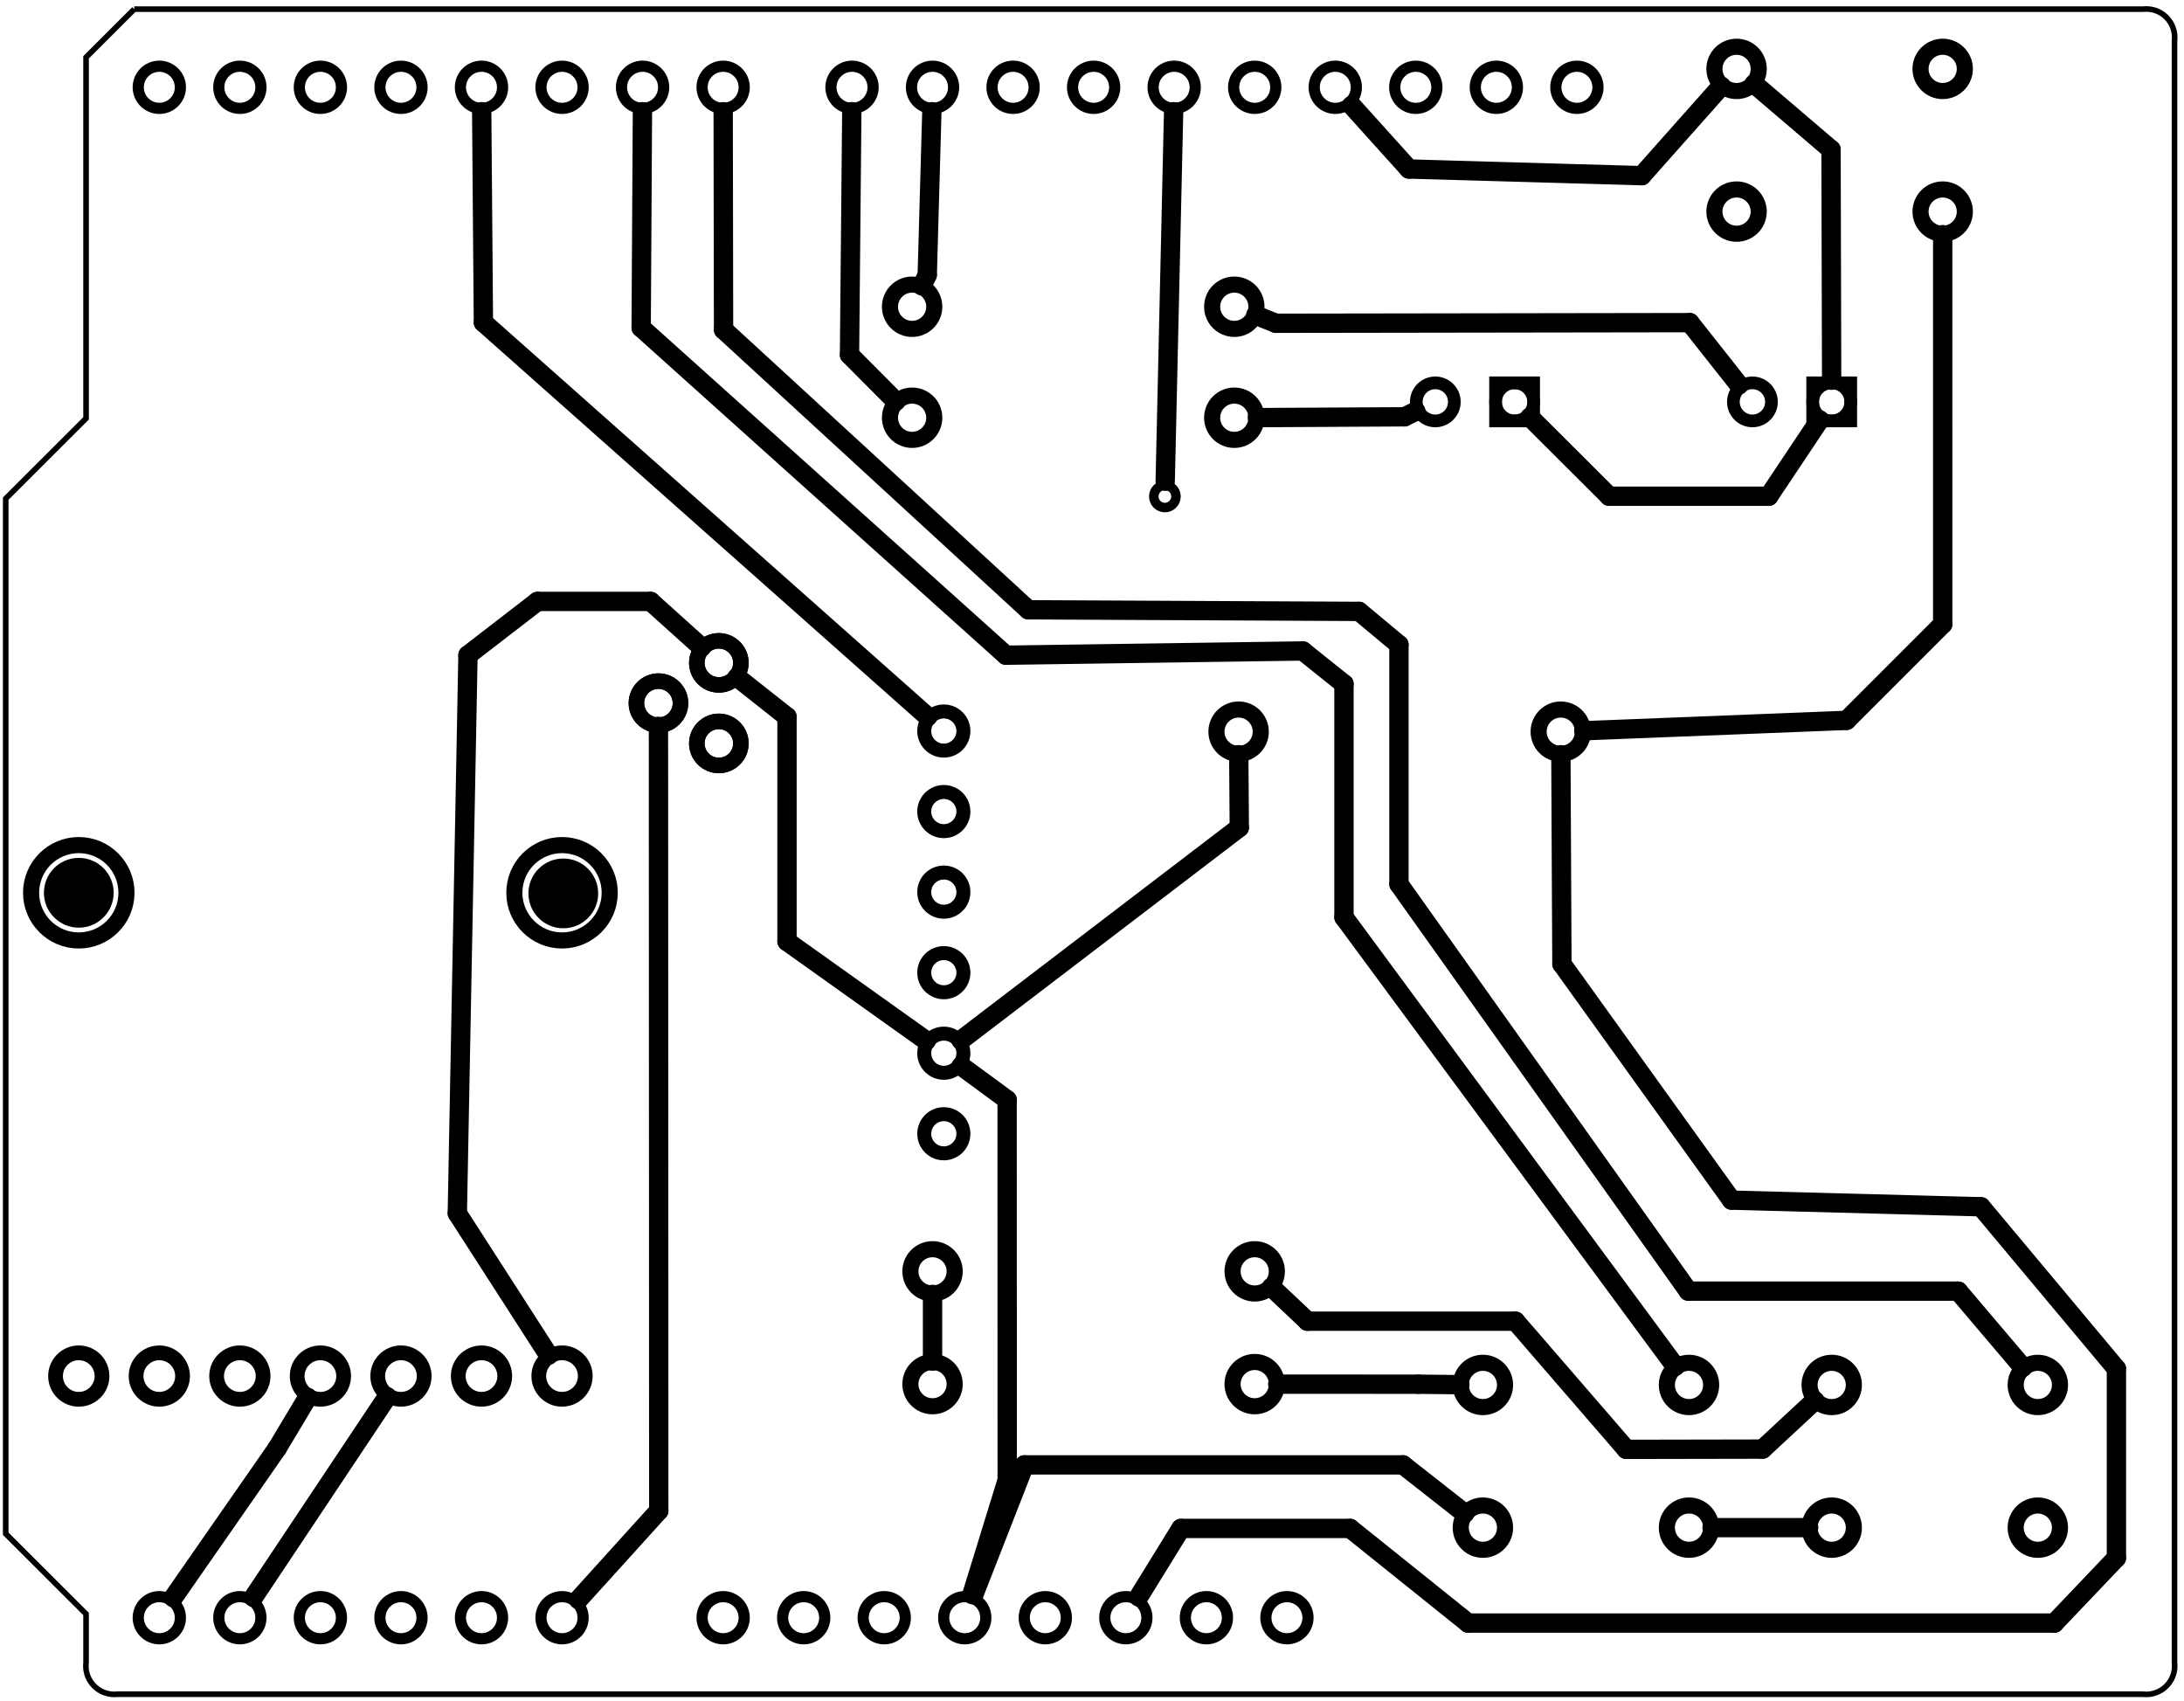 <?xml version='1.0' encoding='UTF-8' standalone='no'?>
<!-- Created with Fritzing (http://www.fritzing.org/) -->
<svg xmlns="http://www.w3.org/2000/svg" width="2.711in" baseProfile="tiny" viewBox="0 0 195.184 152.025"  x="0in" y="0in" height="2.111in" xmlns:svg="http://www.w3.org/2000/svg" version="1.2">
 <g transform="matrix(-1, 0, 0, 1, 195.184, 0)">
  <g partID="854221200">
   <g id="board" >
    <path stroke-width="0.5" d="M183.208,0.818l4.308,4.304l0,32.276l7.182,7.172l0,92.526l-7.182,7.172l0,4.35c0.164,1.396,-0.839,2.66,-2.234,2.824c-0.191,0.021,-0.395,0.021,-0.592,0L3.65,151.442c-1.397,0.164,-2.663,-0.836,-2.827,-2.229c-0.023,-0.196,-0.023,-0.396,0,-0.596L0.823,3.642C0.66,2.245,1.661,0.98,3.058,0.818c0.196,-0.023,0.396,-0.023,0.592,0L183.208,0.818" stroke="black" id="boardoutline" fill-opacity="0.5"  fill="none"/>
   </g>
  </g>
  <g partID="854220621">
   <g transform="translate(52.987,62.307)">
    <g id="copper1" >
     <!-- <rect width="55" x="10" y="15.5" fill="none" height="55" stroke="rgb(255, 191, 0)" stroke-width="20" />  -->
     <circle r="1.98" stroke-width="1.44" stroke="black" id="connector0pin"  cx="2.7" cy="3.096" fill="none"/>
     <circle r="1.98" stroke-width="1.44" stroke="black" id="connector1pin"  cx="31.5" cy="3.096" fill="none"/>
    </g>
   </g>
  </g>
  <g partID="854220301">
   <g transform="translate(80.347,120.627)">
    <g id="copper1" >
     <!-- <rect width="55" x="10" y="15.5" fill="none" height="55" stroke="rgb(255, 191, 0)" stroke-width="20" />  -->
     <circle r="1.98" stroke-width="1.44" stroke="black" id="connector0pin"  cx="2.7" cy="3.096" fill="none"/>
     <circle r="1.98" stroke-width="1.44" stroke="black" id="connector1pin"  cx="31.5" cy="3.096" fill="none"/>
    </g>
   </g>
  </g>
  <g partID="854219981">
   <g transform="translate(80.347,110.547)">
    <g id="copper1" >
     <!-- <rect width="55" x="10" y="15.5" fill="none" height="55" stroke="rgb(255, 191, 0)" stroke-width="20" />  -->
     <circle r="1.98" stroke-width="1.44" stroke="black" id="connector0pin"  cx="2.7" cy="3.096" fill="none"/>
     <circle r="1.98" stroke-width="1.44" stroke="black" id="connector1pin"  cx="31.5" cy="3.096" fill="none"/>
    </g>
   </g>
  </g>
  <g partID="854239061">
   <g transform="translate(88.06,41.36)">
    <g id="copper1" >
     <circle r="0.992" stroke-width="0.85" stroke="black" id="connector0pin"  cx="3.017" cy="3.017" fill="none"/>
    </g>
   </g>
  </g>
  <g partID="854244971">
   <g transform="translate(33.888,139.399)">
    <g transform="matrix(-1,0,0,-1,0,0)">
     <g id="copper1" >
      <g id="copper0" >
       <circle r="1.98" stroke-width="1.44" stroke="black" id="connector0pad"  cx="20.846" cy="15.602" fill="none"/>
       <circle r="1.98" stroke-width="1.44" stroke="black" id="connector1pad"  cx="2.421" cy="15.602" fill="none"/>
       <circle r="1.98" stroke-width="1.44" stroke="black" id="connector2pad"  cx="20.846" cy="2.846" fill="none"/>
       <circle r="1.98" stroke-width="1.44" stroke="black" id="connector3pad"  cx="2.421" cy="2.846" fill="none"/>
      </g>
     </g>
    </g>
   </g>
  </g>
  <g partID="854246121">
   <g transform="translate(65.07,139.399)">
    <g transform="matrix(-1,0,0,-1,0,0)">
     <g id="copper1" >
      <g id="copper0" >
       <circle r="1.98" stroke-width="1.44" stroke="black" id="connector0pad"  cx="20.846" cy="15.602" fill="none"/>
       <circle r="1.98" stroke-width="1.44" stroke="black" id="connector1pad"  cx="2.421" cy="15.602" fill="none"/>
       <circle r="1.98" stroke-width="1.44" stroke="black" id="connector2pad"  cx="20.846" cy="2.846" fill="none"/>
       <circle r="1.98" stroke-width="1.44" stroke="black" id="connector3pad"  cx="2.421" cy="2.846" fill="none"/>
      </g>
     </g>
    </g>
   </g>
  </g>
  <g partID="854246381">
   <g transform="translate(19.126,3.312)">
    <g id="copper1" >
     <g id="copper0" >
      <circle r="1.98" stroke-width="1.44" stroke="black" id="connector0pad"  cx="20.846" cy="15.602" fill="none"/>
      <circle r="1.98" stroke-width="1.44" stroke="black" id="connector1pad"  cx="2.421" cy="15.602" fill="none"/>
      <circle r="1.98" stroke-width="1.44" stroke="black" id="connector2pad"  cx="20.846" cy="2.846" fill="none"/>
      <circle r="1.98" stroke-width="1.44" stroke="black" id="connector3pad"  cx="2.421" cy="2.846" fill="none"/>
     </g>
    </g>
   </g>
  </g>
  <g partID="854258381">
   <g transform="translate(140.136,75.141)">
    <g id="copper1" >
     <circle r="3.118" stroke-width="0" stroke="black" id="nonconn0"  cx="4.718" cy="4.718" fill="black"/>
    </g>
   </g>
  </g>
  <g partID="854258411">
   <g transform="translate(183.448,75.085)">
    <g id="copper1" >
     <circle r="3.118" stroke-width="0" stroke="black" id="nonconn0"  cx="4.718" cy="4.718" fill="black"/>
    </g>
   </g>
  </g>
  <g partID="854117411">
   <g transform="translate(82.172,34.244)">
    <g id="copper1" >
     <!-- <rect width="55" x="10" y="15.5" fill="none" height="55" stroke="rgb(255, 191, 0)" stroke-width="20" />  -->
     <circle r="1.98" stroke-width="1.44" stroke="black" id="connector0pin"  cx="2.7" cy="3.096" fill="none"/>
     <circle r="1.98" stroke-width="1.44" stroke="black" id="connector1pin"  cx="31.5" cy="3.096" fill="none"/>
    </g>
   </g>
  </g>
  <g partID="854117381">
   <g transform="translate(82.172,24.323)">
    <g id="copper1" >
     <!-- <rect width="55" x="10" y="15.5" fill="none" height="55" stroke="rgb(255, 191, 0)" stroke-width="20" />  -->
     <circle r="1.98" stroke-width="1.44" stroke="black" id="connector0pin"  cx="2.7" cy="3.096" fill="none"/>
     <circle r="1.98" stroke-width="1.44" stroke="black" id="connector1pin"  cx="31.5" cy="3.096" fill="none"/>
    </g>
   </g>
  </g>
  <g partID="854135151">
   <g transform="translate(70.448,27.135)">
    <g transform="matrix(0,1,-1,0,0,0)">
     <g id="copper1" >
      <circle r="1.701" stroke-width="1.134" stroke="black" id="connector1pad"  cx="8.788" cy="10.634" fill="none"/>
      <rect width="3.402" stroke-width="1.134" stroke="black"  x="7.087" y="8.933" height="3.402" fill="none"/>
      <circle r="1.701" stroke-width="1.134" stroke="black" id="connector0pad"  cx="8.788" cy="3.546" fill="none"/>
     </g>
    </g>
   </g>
  </g>
  <g partID="854134921">
   <g transform="translate(42.101,27.135)">
    <g transform="matrix(0,1,-1,0,0,0)">
     <g id="copper1" >
      <circle r="1.701" stroke-width="1.134" stroke="black" id="connector1pad"  cx="8.788" cy="10.634" fill="none"/>
      <rect width="3.402" stroke-width="1.134" stroke="black"  x="7.087" y="8.933" height="3.402" fill="none"/>
      <circle r="1.701" stroke-width="1.134" stroke="black" id="connector0pad"  cx="8.788" cy="3.546" fill="none"/>
     </g>
    </g>
   </g>
  </g>
  <g partID="854270681">
   <g transform="translate(0.782,0.603)">
    <g id="copper1" >
     <g id="copper0" >
      <circle r="1.883" stroke-width="1" stroke="black" id="connector1pad"  cx="151.384" cy="144" fill="none"/>
      <circle r="1.883" stroke-width="1" stroke="black" id="connector2pad"  cx="158.583" cy="144" fill="none"/>
      <circle r="1.883" stroke-width="1" stroke="black" id="connector3pad"  cx="165.786" cy="144" fill="none"/>
      <circle r="1.883" stroke-width="1" stroke="black" id="connector4pad"  cx="172.985" cy="144" fill="none"/>
      <circle r="1.883" stroke-width="1" stroke="black" id="connector5pad"  cx="180.185" cy="144" fill="none"/>
      <circle r="1.884" stroke-width="1" stroke="black" id="connector51pad"  cx="118.263" cy="7.2" fill="none"/>
      <circle r="1.884" stroke-width="1" stroke="black" id="connector52pad"  cx="111.065" cy="7.2" fill="none"/>
      <circle r="1.884" stroke-width="1" stroke="black" id="connector53pad"  cx="103.864" cy="7.2" fill="none"/>
      <circle r="1.884" stroke-width="1" stroke="black" id="connector54pad"  cx="96.664" cy="7.2" fill="none"/>
      <circle r="1.884" stroke-width="1" stroke="black" id="connector55pad"  cx="89.464" cy="7.2" fill="none"/>
      <circle r="1.884" stroke-width="1" stroke="black" id="connector56pad"  cx="82.264" cy="7.2" fill="none"/>
      <circle r="1.884" stroke-width="1" stroke="black" id="connector57pad"  cx="75.064" cy="7.2" fill="none"/>
      <circle r="1.884" stroke-width="1" stroke="black" id="connector58pad"  cx="67.864" cy="7.2" fill="none"/>
      <circle r="1.884" stroke-width="1" stroke="black" id="connector59pad"  cx="60.664" cy="7.2" fill="none"/>
      <circle r="1.884" stroke-width="1" stroke="black" id="connector60pad"  cx="53.463" cy="7.2" fill="none"/>
      <circle r="1.884" stroke-width="1" stroke="black" id="connector61pad"  cx="180.185" cy="7.2" fill="none"/>
      <circle r="1.884" stroke-width="1" stroke="black" id="connector62pad"  cx="172.985" cy="7.2" fill="none"/>
      <circle r="1.884" stroke-width="1" stroke="black" id="connector63pad"  cx="165.786" cy="7.2" fill="none"/>
      <circle r="1.884" stroke-width="1" stroke="black" id="connector64pad"  cx="158.583" cy="7.2" fill="none"/>
      <circle r="1.884" stroke-width="1" stroke="black" id="connector65pad"  cx="151.384" cy="7.2" fill="none"/>
      <circle r="1.884" stroke-width="1" stroke="black" id="connector66pad"  cx="144.185" cy="7.2" fill="none"/>
      <circle r="1.884" stroke-width="1" stroke="black" id="connector67pad"  cx="136.985" cy="7.2" fill="none"/>
      <circle r="1.884" stroke-width="1" stroke="black" id="connector68pad"  cx="129.784" cy="7.2" fill="none"/>
      <circle r="1.883" stroke-width="1" stroke="black" id="connector84pad"  cx="86.584" cy="144" fill="none"/>
      <circle r="1.883" stroke-width="1" stroke="black" id="connector91pin"  cx="79.384" cy="144" fill="none"/>
      <circle r="1.883" stroke-width="1" stroke="black" id="connector85pad"  cx="93.784" cy="144" fill="none"/>
      <circle r="1.883" stroke-width="1" stroke="black" id="connector86pad"  cx="100.985" cy="144" fill="none"/>
      <circle r="1.883" stroke-width="1" stroke="black" id="connector87pad"  cx="108.185" cy="144" fill="none"/>
      <circle r="1.883" stroke-width="1" stroke="black" id="connector88pad"  cx="115.384" cy="144" fill="none"/>
      <circle r="1.883" stroke-width="1" stroke="black" id="connector89pad"  cx="122.583" cy="144" fill="none"/>
      <circle r="1.883" stroke-width="1" stroke="black" id="connector90pad"  cx="129.784" cy="144" fill="none"/>
      <circle r="1.883" stroke-width="1" stroke="black" id="connector0pad"  cx="144.185" cy="144" fill="none"/>
     </g>
    </g>
   </g>
  </g>
  <g partID="239641">
   <g transform="translate(137.767,72.603)">
    <g id="copper1"  gorn="0.3">
     <g id="copper0"  gorn="0.3.0">
      <circle r="4.263" stroke-width="1.44" stroke="black" connectorname="P$1" id="connector21pad"  cx="50.4" gorn="0.3.0.0" cy="7.2" fill="none"/>
      <circle r="2.077" stroke-width="1.319" stroke="black" connectorname="VCC" id="connector4pad"  cx="7.2" gorn="0.3.0.1" cy="50.4" fill="none"/>
      <circle r="2.077" stroke-width="1.319" stroke="black" connectorname="GND" id="connector5pad"  cx="14.4" gorn="0.3.0.2" cy="50.4" fill="none"/>
      <circle r="2.077" stroke-width="1.319" stroke="black" connectorname="SDA" id="connector6pad"  cx="21.6" gorn="0.3.0.3" cy="50.4" fill="none"/>
      <circle r="2.077" stroke-width="1.319" stroke="black" connectorname="SCL" id="connector7pad"  cx="28.8" gorn="0.3.0.4" cy="50.4" fill="none"/>
      <circle r="2.077" stroke-width="1.319" stroke="black" connectorname="DRDY" id="connector8pad"  cx="36" gorn="0.3.0.5" cy="50.4" fill="none"/>
      <circle r="2.077" stroke-width="1.319" stroke="black" connectorname="ADDR1" id="connector9pad"  cx="43.2" gorn="0.3.0.6" cy="50.4" fill="none"/>
      <circle r="2.077" stroke-width="1.319" stroke="black" connectorname="ADDR0" id="connector10pad"  cx="50.4" gorn="0.3.0.7" cy="50.4" fill="none"/>
      <circle r="4.263" stroke-width="1.44" stroke="black" connectorname="P$1" id="connector22pad"  cx="7.2" gorn="0.3.0.8" cy="7.2" fill="none"/>
     </g>
    </g>
   </g>
  </g>
  <g partID="241151">
   <g transform="translate(139.013,55.004)">
    <g transform="matrix(0,1,-1,0,0,0)">
     <g id="copper1" >
      <circle r="1.97" stroke-width="1.388" stroke="black" id="connector2pad" connectorname="3"  cx="11.448" cy="8.064" fill="none"/>
      <circle r="1.97" stroke-width="1.388" stroke="black" id="connector1pad" connectorname="2"  cx="7.848" cy="2.664" fill="none"/>
      <circle r="1.97" stroke-width="1.388" stroke="black" id="connector0pad" connectorname="1"  cx="4.248" cy="8.064" fill="none"/>
      <g id="copper0" >
       <circle r="1.97" stroke-width="1.388" stroke="black" id="connector2pad" connectorname="3"  cx="11.448" cy="8.064" fill="none"/>
       <circle r="1.97" stroke-width="1.388" stroke="black" id="connector1pad" connectorname="2"  cx="7.848" cy="2.664" fill="none"/>
       <circle r="1.97" stroke-width="1.388" stroke="black" id="connector0pad" connectorname="1"  cx="4.248" cy="8.064" fill="none"/>
      </g>
     </g>
    </g>
   </g>
  </g>
  <g partID="242341">
   <g transform="translate(122.12,49.842)">
    <g transform="matrix(0,1,-1,0,0,0)">
     <g id="copper1" >
      <g id="copper0" >
       <path stroke-width="1.25" stroke="black" d="M15.503,9.532c-0.966,0,-1.75,0.783,-1.75,1.75s0.784,1.75,1.75,1.75c0.966,0,1.75,-0.782,1.75,-1.75C17.252,10.316,16.469,9.532,15.503,9.532z" id="connector13pad"  stroke-miterlimit="10" fill="none"/>
       <path stroke-width="1.25" stroke="black" d="M22.702,9.532c-0.966,0,-1.75,0.783,-1.75,1.75s0.783,1.75,1.75,1.75c0.966,0,1.75,-0.783,1.75,-1.75C24.452,10.315,23.668,9.532,22.702,9.532z" id="connector12pad"  stroke-miterlimit="10" fill="none"/>
       <path stroke-width="1.25" stroke="black" d="M29.902,9.532c-0.965,0,-1.75,0.783,-1.75,1.75s0.783,1.75,1.75,1.75s1.75,-0.783,1.75,-1.75C31.653,10.315,30.869,9.532,29.902,9.532z" id="connector11pad"  stroke-miterlimit="10" fill="none"/>
       <path stroke-width="1.25" stroke="black" d="M37.103,9.532c-0.965,0,-1.749,0.783,-1.749,1.75s0.784,1.75,1.749,1.75c0.967,0,1.751,-0.783,1.751,-1.75C38.853,10.315,38.07,9.532,37.103,9.532z" id="connector10pad"  stroke-miterlimit="10" fill="none"/>
       <path stroke-width="1.25" stroke="black" d="M44.302,9.531c-0.966,0,-1.75,0.784,-1.75,1.75s0.783,1.75,1.75,1.75s1.75,-0.783,1.75,-1.75C46.052,10.315,45.269,9.531,44.302,9.531z" id="connector9pad"  stroke-miterlimit="10" fill="none"/>
       <path stroke-width="1.25" stroke="black" d="M51.502,9.532c-0.966,0,-1.75,0.783,-1.75,1.75s0.783,1.75,1.75,1.75s1.75,-0.783,1.75,-1.75C53.252,10.315,52.469,9.532,51.502,9.532z" id="connector8pad"  stroke-miterlimit="10" fill="none"/>
      </g>
     </g>
    </g>
   </g>
  </g>
  <g partID="854280660">
   <line stroke-linecap="round" stroke-width="1.728" stroke="black" y1="15.107" y2="9.425" x1="69.261" x2="74.383"/>
  </g>
  <g partID="854280450">
   <line stroke-linecap="round" stroke-width="1.728" stroke="black" y1="15.702" y2="15.107" x1="48.449" x2="69.261"/>
  </g>
  <g partID="854280240">
   <line stroke-linecap="round" stroke-width="1.728" stroke="black" y1="7.699" y2="15.702" x1="41.34" x2="48.449"/>
  </g>
  <g partID="854211320">
   <line stroke-linecap="round" stroke-width="1.728" stroke="black" y1="44.359" y2="37.289" x1="51.36" x2="58.446"/>
  </g>
  <g partID="854211020">
   <line stroke-linecap="round" stroke-width="1.728" stroke="black" y1="44.359" y2="44.359" x1="37.098" x2="51.36"/>
  </g>
  <g partID="854237670">
   <line stroke-linecap="round" stroke-width="1.728" stroke="black" y1="28.896" y2="28.84" x1="81.147" x2="44.154"/>
  </g>
  <g partID="854228560">
   <line stroke-linecap="round" stroke-width="1.728" stroke="black" y1="37.257" y2="36.764" x1="69.66" x2="68.642"/>
  </g>
  <g partID="854212240">
   <line stroke-linecap="round" stroke-width="1.728" stroke="black" y1="31.713" y2="9.987" x1="119.269" x2="119.065"/>
  </g>
  <g partID="854211950">
   <line stroke-linecap="round" stroke-width="1.728" stroke="black" y1="35.879" y2="31.713" x1="115.125" x2="119.269"/>
  </g>
  <g partID="854211900">
   <line stroke-linecap="round" stroke-width="1.728" stroke="black" y1="24.577" y2="9.986" x1="112.32" x2="111.908"/>
  </g>
  <g partID="854211850">
   <line stroke-linecap="round" stroke-width="1.728" stroke="black" y1="25.558" y2="24.577" x1="112.788" x2="112.321"/>
  </g>
  <g partID="854211790">
   <line stroke-linecap="round" stroke-width="1.728" stroke="black" y1="37.329" y2="37.257" x1="82.812" x2="69.661"/>
  </g>
  <g partID="854211030">
   <line stroke-linecap="round" stroke-width="1.728" stroke="black" y1="37.531" y2="44.359" x1="32.541" x2="37.098"/>
  </g>
  <g partID="854210950">
   <line stroke-linecap="round" stroke-width="1.728" stroke="black" y1="28.178" y2="28.896" x1="82.957" x2="81.147"/>
  </g>
  <g partID="854210940">
   <line stroke-linecap="round" stroke-width="1.728" stroke="black" y1="28.84" y2="34.406" x1="44.155" x2="39.754"/>
  </g>
  <g partID="854218120">
   <line stroke-linecap="round" stroke-width="1.728" stroke="black" y1="98.306" y2="132.294" x1="105.179" x2="105.173"/>
  </g>
  <g partID="854218310">
   <line stroke-linecap="round" stroke-width="1.728" stroke="black" y1="73.977" y2="92.976" x1="84.424" x2="109.309"/>
  </g>
  <g partID="854217720">
   <line stroke-linecap="round" stroke-width="1.728" stroke="black" y1="132.294" y2="142.517" x1="105.172" x2="108.324"/>
  </g>
  <g partID="854216430">
   <line stroke-linecap="round" stroke-width="1.728" stroke="black" y1="95.285" y2="98.306" x1="109.288" x2="105.179"/>
  </g>
  <g partID="854212560">
   <line stroke-linecap="round" stroke-width="1.728" stroke="black" y1="124.848" y2="142.787" x1="160.597" x2="172.556"/>
  </g>
  <g partID="854212460">
   <line stroke-linecap="round" stroke-width="1.728" stroke="black" y1="129.463" y2="142.811" x1="170.435" x2="179.72"/>
  </g>
  <g partID="854212410">
   <line stroke-linecap="round" stroke-width="1.728" stroke="black" y1="124.905" y2="129.463" x1="167.706" x2="170.435"/>
  </g>
  <g partID="854221610">
   <line stroke-linecap="round" stroke-width="1.728" stroke="black" y1="28.826" y2="9.987" x1="151.996" x2="152.148"/>
  </g>
  <g partID="854221560">
   <line stroke-linecap="round" stroke-width="1.728" stroke="black" y1="64.068" y2="28.826" x1="112.278" x2="151.996"/>
  </g>
  <g partID="854219390">
   <line stroke-linecap="round" stroke-width="1.728" stroke="black" y1="64.068" y2="84.156" x1="124.857" x2="124.857"/>
  </g>
  <g partID="854218960">
   <line stroke-linecap="round" stroke-width="1.728" stroke="black" y1="60.539" y2="64.068" x1="129.321" x2="124.857"/>
  </g>
  <g partID="854218950">
   <line stroke-linecap="round" stroke-width="1.728" stroke="black" y1="84.156" y2="93.028" x1="124.857" x2="112.407"/>
  </g>
  <g partID="854218320">
   <line stroke-linecap="round" stroke-width="1.728" stroke="black" y1="67.463" y2="73.976" x1="84.472" x2="84.424"/>
  </g>
  <g partID="854237400">
   <line stroke-linecap="round" stroke-width="1.728" stroke="black" y1="53.759" y2="53.759" x1="147.159" x2="137.05"/>
  </g>
  <g partID="854234860">
   <line stroke-linecap="round" stroke-width="1.728" stroke="black" y1="58.553" y2="53.758" x1="153.376" x2="147.159"/>
  </g>
  <g partID="854234680">
   <line stroke-linecap="round" stroke-width="1.728" stroke="black" y1="53.759" y2="57.863" x1="137.05" x2="132.492"/>
  </g>
  <g partID="854234270">
   <line stroke-linecap="round" stroke-width="1.728" stroke="black" y1="108.455" y2="58.553" x1="154.328" x2="153.375"/>
  </g>
  <g partID="854234160">
   <line stroke-linecap="round" stroke-width="1.728" stroke="black" y1="121.138" y2="108.455" x1="146.167" x2="154.329"/>
  </g>
  <g partID="854220850">
   <line stroke-linecap="round" stroke-width="1.728" stroke="black" y1="135.048" y2="142.984" x1="136.32" x2="143.502"/>
  </g>
  <g partID="854220780">
   <line stroke-linecap="round" stroke-width="1.728" stroke="black" y1="64.927" y2="135.049" x1="136.348" x2="136.32"/>
  </g>
  <g partID="854239250">
   <line stroke-linecap="round" stroke-width="1.728" stroke="black" y1="9.986" y2="43.011" x1="90.296" x2="91.047"/>
  </g>
  <g partID="854254650">
   <line stroke-linecap="round" stroke-width="1.728" stroke="black" y1="130.942" y2="130.942" x1="69.795" x2="103.625"/>
  </g>
  <g partID="854254020">
   <line stroke-linecap="round" stroke-width="1.728" stroke="black" y1="130.942" y2="142.57" x1="103.624" x2="108.171"/>
  </g>
  <g partID="854253700">
   <line stroke-linecap="round" stroke-width="1.728" stroke="black" y1="135.28" y2="130.942" x1="64.269" x2="69.794"/>
  </g>
  <g partID="854250760">
   <line stroke-linecap="round" stroke-width="1.728" stroke="black" y1="64.391" y2="55.795" x1="30.141" x2="21.545"/>
  </g>
  <g partID="854250670">
   <line stroke-linecap="round" stroke-width="1.728" stroke="black" y1="55.795" y2="20.975" x1="21.545" x2="21.546"/>
  </g>
  <g partID="854250580">
   <line stroke-linecap="round" stroke-width="1.728" stroke="black" y1="65.321" y2="64.391" x1="53.628" x2="30.141"/>
  </g>
  <g partID="854250090">
   <line stroke-linecap="round" stroke-width="1.728" stroke="black" y1="7.496" y2="13.368" x1="38.405" x2="31.527"/>
  </g>
  <g partID="854250080">
   <line stroke-linecap="round" stroke-width="1.728" stroke="black" y1="13.368" y2="33.989" x1="31.527" x2="31.473"/>
  </g>
  <g partID="854256960">
   <line stroke-linecap="round" stroke-width="1.728" stroke="black" y1="61.133" y2="81.992" x1="75.068" x2="75.068"/>
  </g>
  <g partID="854259010">
   <line stroke-linecap="round" stroke-width="1.728" stroke="black" y1="115.703" y2="121.663" x1="111.847" x2="111.847"/>
  </g>
  <g partID="854257020">
   <line stroke-linecap="round" stroke-width="1.728" stroke="black" y1="79.031" y2="57.624" x1="70.153" x2="70.153"/>
  </g>
  <g partID="854256850">
   <line stroke-linecap="round" stroke-width="1.728" stroke="black" y1="118.098" y2="115.058" x1="78.33" x2="81.549"/>
  </g>
  <g partID="854256780">
   <line stroke-linecap="round" stroke-width="1.728" stroke="black" y1="54.507" y2="29.477" x1="103.288" x2="130.528"/>
  </g>
  <g partID="854256710">
   <line stroke-linecap="round" stroke-width="1.728" stroke="black" y1="54.651" y2="54.507" x1="73.721" x2="103.289"/>
  </g>
  <g partID="854256530">
   <line stroke-linecap="round" stroke-width="1.728" stroke="black" y1="57.624" y2="54.651" x1="70.153" x2="73.721"/>
  </g>
  <g partID="854256390">
   <line stroke-linecap="round" stroke-width="1.728" stroke="black" y1="115.413" y2="79.031" x1="44.284" x2="70.153"/>
  </g>
  <g partID="854256320">
   <line stroke-linecap="round" stroke-width="1.728" stroke="black" y1="115.413" y2="115.413" x1="20.159" x2="44.284"/>
  </g>
  <g partID="854256250">
   <line stroke-linecap="round" stroke-width="1.728" stroke="black" y1="29.477" y2="9.987" x1="130.528" x2="130.562"/>
  </g>
  <g partID="854256180">
   <line stroke-linecap="round" stroke-width="1.728" stroke="black" y1="122.226" y2="115.413" x1="14.375" x2="20.159"/>
  </g>
  <g partID="854256020">
   <line stroke-linecap="round" stroke-width="1.728" stroke="black" y1="81.992" y2="122.139" x1="75.068" x2="45.446"/>
  </g>
  <g partID="854255950">
   <line stroke-linecap="round" stroke-width="1.728" stroke="black" y1="58.188" y2="61.133" x1="78.748" x2="75.067"/>
  </g>
  <g partID="854255880">
   <line stroke-linecap="round" stroke-width="1.728" stroke="black" y1="58.568" y2="58.188" x1="105.288" x2="78.748"/>
  </g>
  <g partID="854255810">
   <line stroke-linecap="round" stroke-width="1.728" stroke="black" y1="29.294" y2="58.568" x1="137.892" x2="105.288"/>
  </g>
  <g partID="854255740">
   <line stroke-linecap="round" stroke-width="1.728" stroke="black" y1="9.987" y2="29.294" x1="137.78" x2="137.893"/>
  </g>
  <g partID="854255470">
   <line stroke-linecap="round" stroke-width="1.728" stroke="black" y1="86.166" y2="107.276" x1="55.584" x2="40.421"/>
  </g>
  <g partID="854280870">
   <line stroke-linecap="round" stroke-width="1.728" stroke="black" y1="107.871" y2="122.346" x1="18.122" x2="6.016"/>
  </g>
  <g partID="854255400">
   <line stroke-linecap="round" stroke-width="1.728" stroke="black" y1="107.276" y2="107.87" x1="40.421" x2="18.122"/>
  </g>
  <g partID="854255330">
   <line stroke-linecap="round" stroke-width="1.728" stroke="black" y1="122.346" y2="139.26" x1="6.016" x2="6.016"/>
  </g>
  <g partID="854255260">
   <line stroke-linecap="round" stroke-width="1.728" stroke="black" y1="139.26" y2="145.084" x1="6.016" x2="11.562"/>
  </g>
  <g partID="854255190">
   <line stroke-linecap="round" stroke-width="1.728" stroke="black" y1="145.084" y2="145.084" x1="11.562" x2="63.971"/>
  </g>
  <g partID="854255120">
   <line stroke-linecap="round" stroke-width="1.728" stroke="black" y1="145.084" y2="136.623" x1="63.972" x2="74.517"/>
  </g>
  <g partID="854255050">
   <line stroke-linecap="round" stroke-width="1.728" stroke="black" y1="136.623" y2="136.623" x1="74.517" x2="89.643"/>
  </g>
  <g partID="854254980">
   <line stroke-linecap="round" stroke-width="1.728" stroke="black" y1="136.623" y2="142.745" x1="89.643" x2="93.42"/>
  </g>
  <g partID="854254800">
   <line stroke-linecap="round" stroke-width="1.728" stroke="black" y1="67.463" y2="86.166" x1="55.677" x2="55.585"/>
  </g>
  <g partID="854254460">
   <line stroke-linecap="round" stroke-width="1.728" stroke="black" y1="129.556" y2="118.098" x1="49.829" x2="59.739"/>
  </g>
  <g partID="854254370">
   <line stroke-linecap="round" stroke-width="1.728" stroke="black" y1="129.532" y2="129.555" x1="37.649" x2="49.829"/>
  </g>
  <g partID="854254280">
   <line stroke-linecap="round" stroke-width="1.728" stroke="black" y1="118.098" y2="118.098" x1="59.739" x2="78.33"/>
  </g>
  <g partID="854254170">
   <line stroke-linecap="round" stroke-width="1.728" stroke="black" y1="125.198" y2="129.533" x1="32.978" x2="37.649"/>
  </g>
  <g partID="854253870">
   <line stroke-linecap="round" stroke-width="1.728" stroke="black" y1="136.552" y2="136.552" x1="33.528" x2="42.163"/>
  </g>
  <g partID="854253610">
   <line stroke-linecap="round" stroke-width="1.728" stroke="black" y1="123.773" y2="123.732" x1="64.708" x2="68.408"/>
  </g>
  <g partID="854253600">
   <line stroke-linecap="round" stroke-width="1.728" stroke="black" y1="123.732" y2="123.724" x1="68.408" x2="80.987"/>
  </g>
 </g>
</svg>
